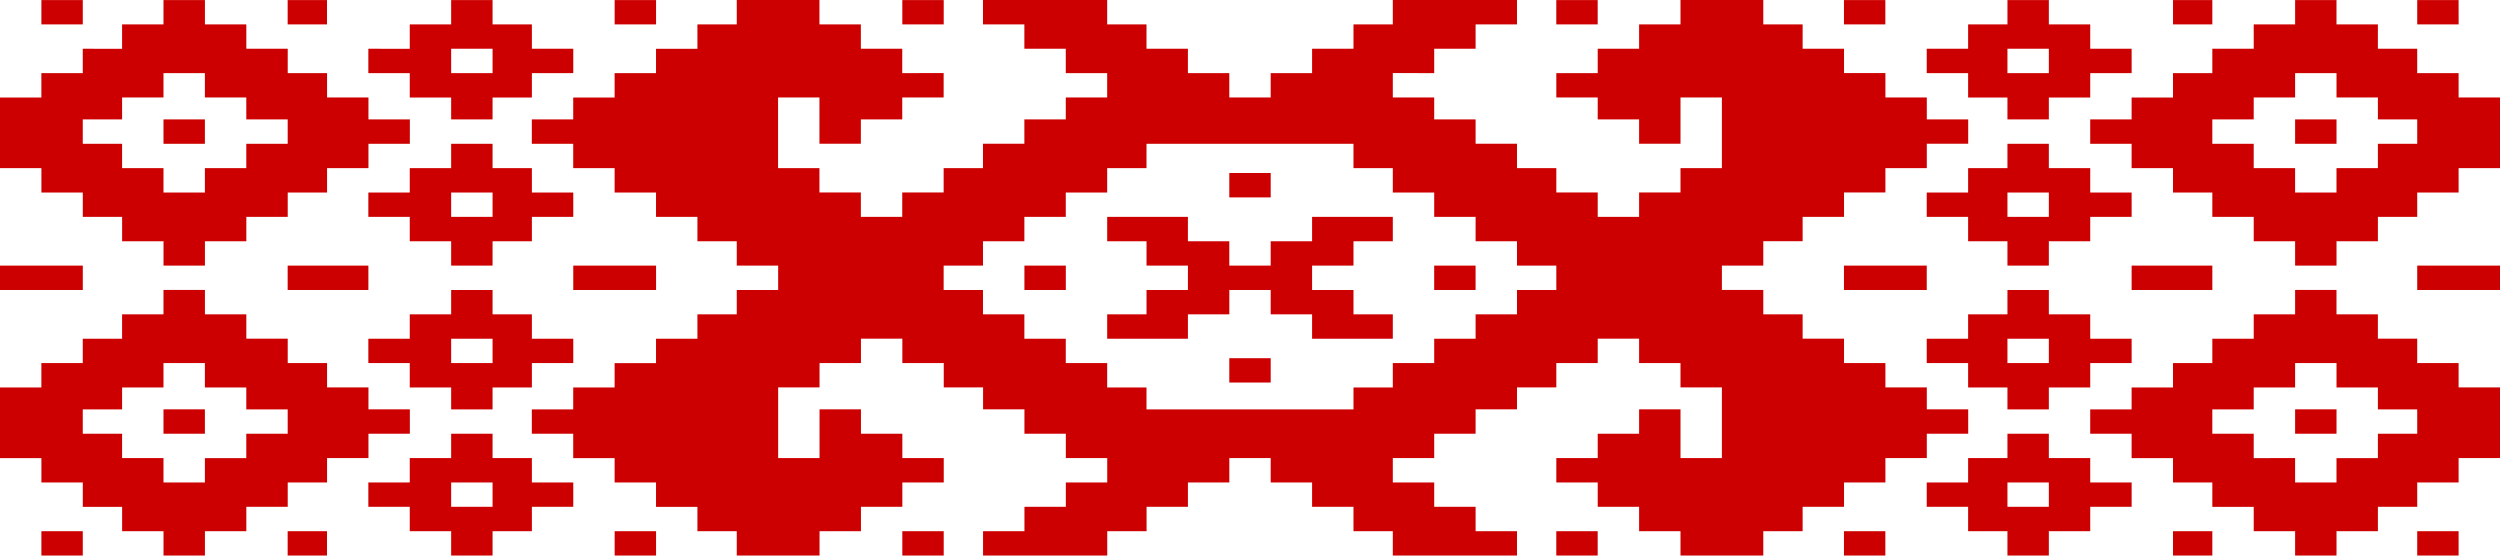 <svg xmlns="http://www.w3.org/2000/svg" width="450" height="100"><path fill="#fff" d="M450 0v100H0V0z"/><path d="M7.451.006v4.386H14.9V.006H7.451zm21.977 0v4.386h-7.452v4.386H14.897v4.386H7.447v4.386H0V30.269h7.453v4.386H14.903v4.386h7.08v4.386H29.434v4.386H36.887v-4.386h7.452V39.04H51.79v-4.386h7.081v-4.386H66.322v-4.386H73.773v-4.386H66.322v-3.947H58.871v-4.386H51.79V8.778H44.339V4.392h-7.452V.006h-7.459zm22.35 0v4.386H58.86V.006H51.778zm29.43 0v4.386h-7.452v4.386H66.303v4.386H73.756v4.386h7.452v3.947h7.453V17.55h7.077v-4.386H103.189V8.778H95.738V4.392h-7.077V.006h-7.453zm29.429 0v4.386H118.09V.006H110.637zm21.979 0v4.386h-7.08v4.386h-7.452v4.386H110.631v4.386h-7.452v3.947H95.728v4.386H103.179v4.386h7.452v4.386H118.084v4.386h7.452v4.386h7.08v4.386H140.069v4.386H132.616v4.386h-7.08v4.387h-7.452v4.386H110.631v4.386h-7.452v3.947H95.728v4.386H103.179v4.386h7.452v4.386H118.084v4.386h7.452v4.386h7.08V100H147.518v-4.387H154.971v-4.386h7.452v-4.386h7.452v-4.386h-7.452v-4.386h-7.452v-4.386H147.518v8.772h-7.449V69.736h7.449V65.35H154.971v-4.386h7.452v4.386h7.452v4.386h7.08v3.947h7.445v4.386h7.452v4.386h7.452v4.386h-7.452v4.386H184.4v4.386H176.949V100h22.355v-4.387H206.383v-4.386h7.443v-4.386H221.279v-4.386h7.446v4.386h7.452v4.386H243.628v4.386h7.078V100h22.353v-4.387H265.608v-4.386H258.157v-4.386H250.706v-4.386H258.157v-4.386H265.608v-4.386H273.059v-3.947H280.138V65.35H287.589v-4.386H295.04v4.386H302.491v4.386H309.942V82.455H302.491v-8.772H295.04v4.386H287.589v4.386H280.138v4.386H287.589v4.386H295.04v4.386H302.491V100h14.902v-4.387H324.472v-4.386H331.923v-4.386H339.374v-4.386H346.825v-4.386H354.276v-4.386H346.825v-3.947H339.374V65.35H331.923v-4.386H324.472v-4.387H317.393v-4.386H309.942v-4.386H317.393V43.42H324.472v-4.386H331.923v-4.386H339.374v-4.386H346.825v-4.386H354.276V21.49H346.825v-3.947H339.374v-4.386H331.923V8.772H324.472V4.386H317.393V0H302.491v4.386H295.04v4.386H287.589v4.386H280.138v4.386H287.589v3.947H295.04v4.386H302.491v-8.333H309.942V30.263H302.491v4.386H295.04v4.386H287.589v-4.386H280.138v-4.386H273.059v-4.386H265.608v-4.386H258.157v-3.947H250.706v-4.386H258.157V8.772H265.608V4.386H273.059V0h-22.353v4.386h-7.078v4.386H236.177v4.386h-7.452v4.386h-7.45v-4.386h-7.452V8.772h-7.453V4.386H199.291V0h-22.355v4.386h7.45v4.386H191.839v4.386h7.452v4.386h-7.452v3.947H184.386v4.386h-7.45v4.386h-7.08v4.386H162.405v4.386h-7.452v-4.386H147.5v-4.386h-7.45V17.544h7.45v8.333H154.953v-4.386h7.452v-3.947H169.856v-4.386H162.405V8.772h-7.452V4.386H147.5V0h-14.903v.006h.019zm29.801 0v4.386h7.452V.006h-7.452zm117.715 0v4.386h7.452V.006h-7.452zm51.78 0v4.386H339.363V.006H331.912zm29.429 0v4.386H354.262v4.386H346.811v4.386H354.262v4.386H361.341v3.947H368.792V17.55H376.243v-4.386H383.694V8.778H376.243V4.392H368.792V.006H361.341zm29.801 0v4.386h7.078V.006h-7.078zm21.979 0v4.386H405.67v4.386H398.219v4.386h-7.078v4.386H383.69v3.947H376.239v4.386H383.69v4.386H391.141v4.386H398.22v4.386h7.45v4.386H413.121v4.386h7.452v-4.386h7.449V39.04h7.078v-4.386h7.449v-4.386H450V17.549H442.549v-4.386H435.098V8.778H428.019V4.392H420.568V.006h-7.447zm21.978 0v4.386h7.45V.006h-7.45zM81.208 8.776h7.453v4.386h-7.453V8.776zm280.133 0H368.792v4.386H361.341V8.776zM29.428 13.163H36.881v4.386h7.452v3.947H51.784v4.386H44.333v4.386h-7.452v4.386H29.428v-4.386h-7.452v-4.386H14.897v-4.386H21.976v-3.947h7.452v-4.386zm383.693 0h7.452v4.386h7.449v3.947h7.078v4.386H428.021v4.386H420.57v4.386H413.119v-4.386H405.668v-4.386H398.217v-4.386H405.668v-3.947h7.452l.001-4.386zM29.428 21.495v4.386H36.881v-4.386H29.428zm383.693 0v4.386h7.452v-4.386h-7.452zM81.208 25.881v4.386h-7.452v4.386H66.303v4.386H73.756v4.386h7.452v4.386h7.453v-4.386h7.077v-4.386H103.189v-4.386H95.738v-4.386h-7.077v-4.386h-7.453zm125.165 0H243.628v4.386h7.078v4.386H258.157v4.386H265.608v4.386H273.059v4.386H280.138v4.386H273.059v4.386H265.608v4.387H258.157v4.386H250.706v4.386h-7.078v3.947H206.37v-3.947H199.291v-4.386h-7.452V60.97H184.386v-4.387h-7.45v-4.386h-7.08v-4.386h7.08v-4.386h7.45v-4.386H191.839v-4.386h7.452v-4.386H206.37l.003-4.386zm154.968 0v4.386H354.262v4.386H346.811v4.386H354.262v4.386H361.341v4.386H368.792v-4.386H376.243v-4.386H383.694v-4.386H376.243v-4.386H368.792v-4.386H361.341zm-140.066 5.263v4.386h7.45v-4.386h-7.45zM81.208 34.653h7.453v4.386h-7.453v-4.386zm280.133 0H368.792v4.386H361.341v-4.386zm-162.045 4.386v4.386H206.375v4.386H213.826v4.386H206.373v4.386H199.294v4.387h14.532v-4.387H221.279v-4.386h7.446v4.386h7.452v4.387h14.529v-4.387h-7.078v-4.386H236.177v-4.386H243.628v-4.386h7.078v-4.386h-14.529v4.386h-7.452v4.386h-7.45v-4.386h-7.452v-4.386H199.296zM0 47.811v4.386h14.903v-4.386H0zm51.778 0v4.386H66.309v-4.386H51.778zm51.409 0v4.386h14.904v-4.386h-14.904zm81.208 0v4.386H191.849v-4.386H184.395zm73.759 0v4.386H265.605v-4.386H258.154zm73.758 0v4.386h14.902v-4.386H331.912zm51.78 0v4.386h14.529v-4.386h-14.529zm51.407 0v4.386H450v-4.386h-14.901zM29.428 52.195v4.386h-7.452v4.387H14.897v4.386H7.447v4.386H0V82.459h7.453v4.386H14.903v4.386h7.08v4.386H29.434V100H36.887v-4.387h7.452v-4.386H51.79v-4.386h7.081v-4.386H66.322v-4.386H73.773v-4.386H66.322v-3.947H58.871V65.35H51.79v-4.386H44.339v-4.387h-7.452v-4.386H29.434v.004h-.006zm51.78 0v4.386h-7.452v4.387H66.303v4.386H73.756v4.386h7.452v3.947h7.453V69.74h7.077v-4.386H103.189v-4.386H95.738v-4.387h-7.077v-4.386h-7.453zm280.133 0v4.386H354.262v4.387H346.811v4.386H354.262v4.386H361.341v3.947H368.792V69.74H376.243v-4.386H383.694v-4.386H376.243v-4.387H368.792v-4.386H361.341zm51.78 0v4.386H405.67v4.387H398.219v4.386h-7.078v4.386H383.69v3.947H376.239v4.386H383.69v4.386H391.141v4.386H398.22v4.386h7.45v4.386H413.121V100h7.452v-4.387h7.449v-4.386h7.078v-4.386h7.449v-4.386H450V69.736H442.549V65.35H435.098v-4.386H428.019v-4.387H420.568v-4.386h-7.449v.004h.002zM81.208 60.967h7.453v4.386h-7.453v-4.386zm280.133 0H368.792v4.386H361.341v-4.386zm-140.066 3.508v4.386h7.45v-4.386h-7.45zm-191.847.878H36.881v4.386h7.452v3.947H51.784v4.386H44.333v4.386h-7.452v4.386H29.428v-4.386h-7.452v-4.386H14.897v-4.386H21.976v-3.947h7.452v-4.386zm383.693 0h7.452v4.386h7.449v3.947h7.078v4.386H428.021v4.386H420.57v4.386H413.119v-4.386H405.668v-4.386H398.217v-4.386H405.668v-3.947h7.452l.001-4.386zM29.428 73.685v4.386H36.881v-4.386H29.428zm383.693 0v4.386h7.452v-4.386h-7.452zM81.208 78.07v4.386h-7.452v4.386H66.303v4.386H73.756v4.386h7.452V100h7.453v-4.387h7.077v-4.386H103.189v-4.386H95.738v-4.386h-7.077v-4.386h-3.729l-3.724.001zm280.133 0v4.386H354.262v4.386H346.811v4.386H354.262v4.386H361.341V100H368.792v-4.387H376.243v-4.386H383.694v-4.386H376.243v-4.386H368.792v-4.386h-3.726l-3.725.001zM81.208 86.842h7.453v4.386h-7.453v-4.386zm280.133 0H368.792v4.386H361.341v-4.386zM7.451 95.613V100H14.9v-4.387H7.451zm44.327 0V100H58.86v-4.387H51.778zm58.859 0V100H118.09v-4.387H110.637zm51.78 0V100h7.452v-4.387h-7.452zm117.715 0V100H287.583v-4.387H280.132zm51.78 0V100H339.363v-4.387H331.912zm59.23 0V100h7.078v-4.387h-7.078zm43.957 0V100h7.45v-4.387h-7.45z" fill="#c00"/></svg>